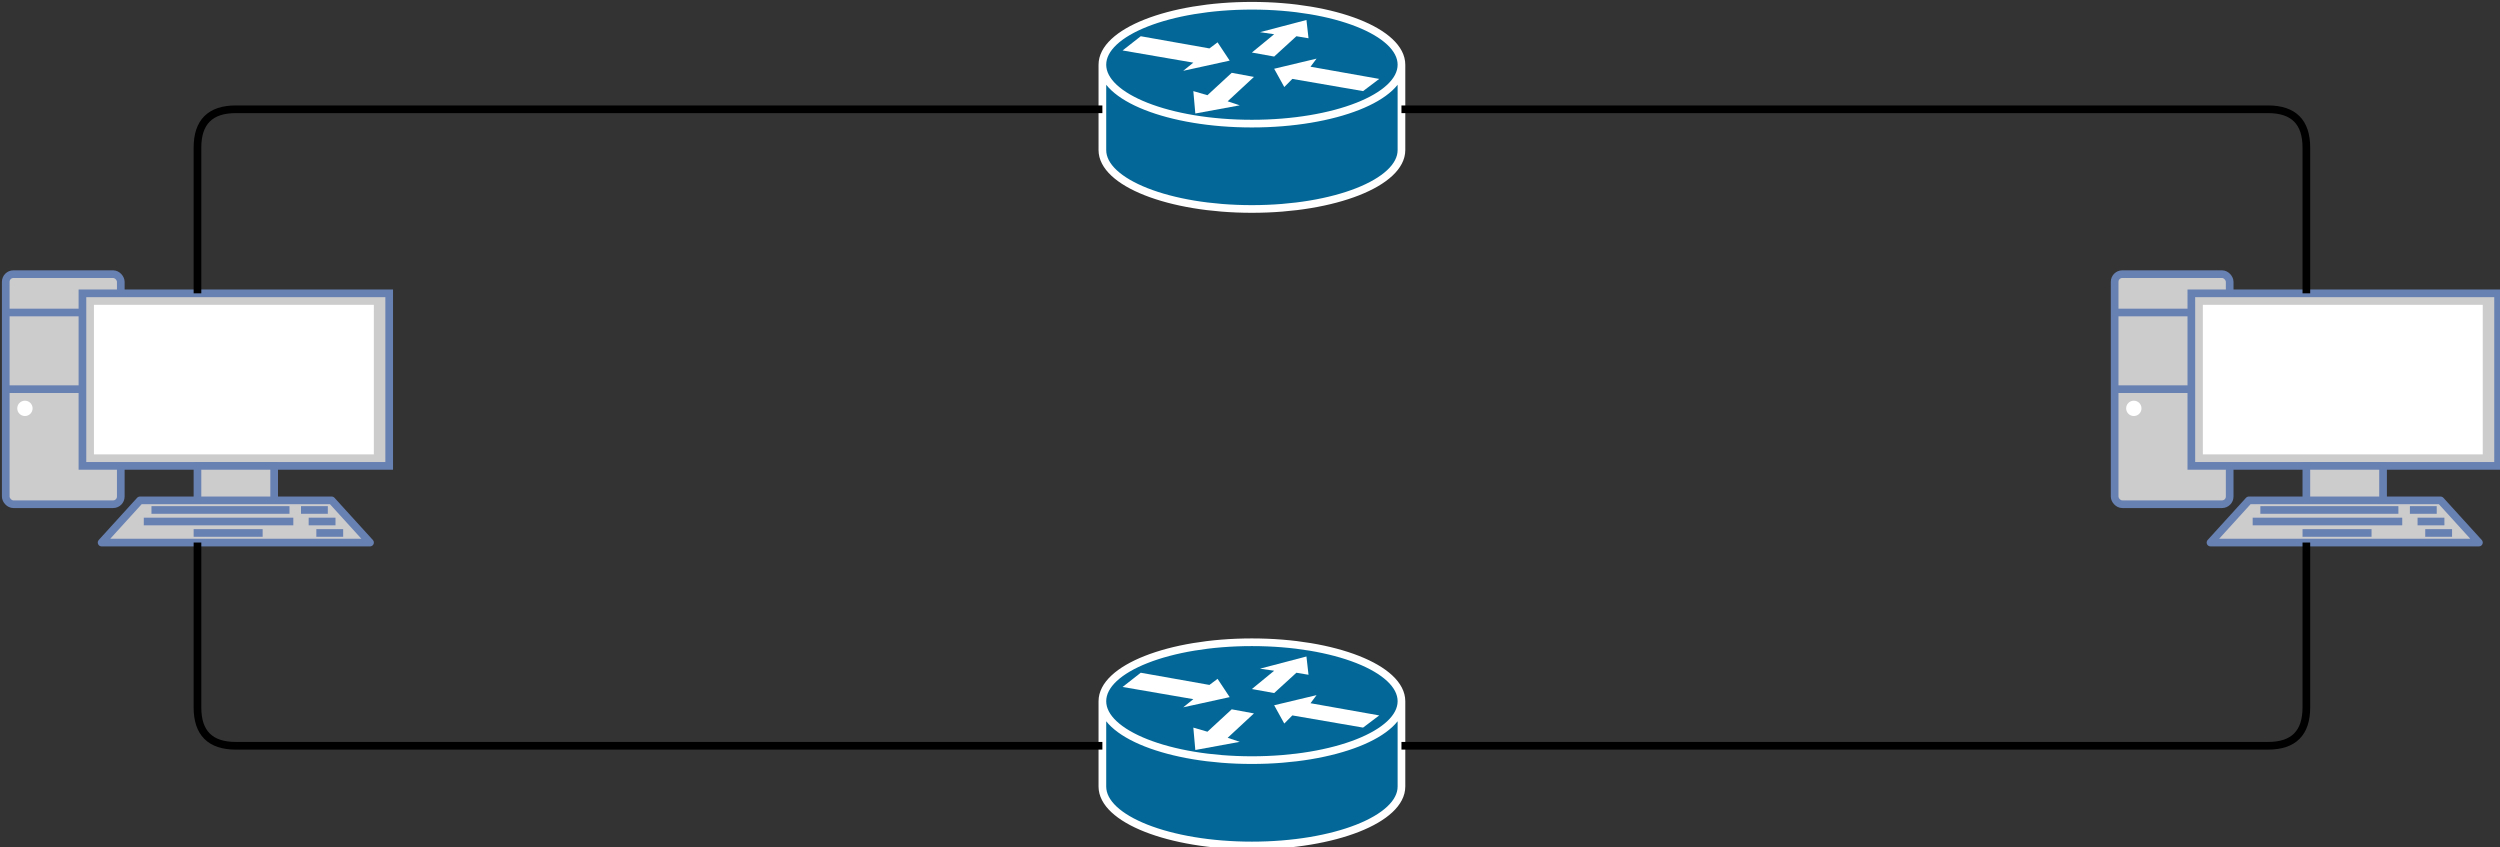 <!DOCTYPE svg PUBLIC "-//W3C//DTD SVG 1.1//EN" "http://www.w3.org/Graphics/SVG/1.1/DTD/svg11.dtd">
<svg xmlns="http://www.w3.org/2000/svg" xmlns:xlink="http://www.w3.org/1999/xlink" width="652px" height="221px" version="1.1" content="&lt;mxfile userAgent=&quot;Mozilla/5.0 (X11; Linux x86_64) AppleWebKit/537.36 (KHTML, like Gecko) Ubuntu Chromium/63.0.324.84 Chrome/63.0.324.84 Safari/537.36&quot; version=&quot;8.4.6&quot; editor=&quot;www.draw.io&quot; type=&quot;device&quot;&gt;&lt;diagram id=&quot;27a93336-adf1-37bd-1e76-c119538b9eb4&quot; name=&quot;Page-1&quot;&gt;7VhNc9sgEP01unokoQ/7GCtJe2g7mcmh7ZFIRGKChAbh2O6vLxjQB5IbN7aTeCa6SCwLLG/fYxk5ICk3Xxisi+80Q8Tx3WzjgGvH973Aj8RLWrbKMo89ZcgZzrRTZ7jHf5A2utq6whlqBo6cUsJxPTSmtKpQygc2yBhdD90eKRmuWsMcjQz3KSRj60+c8ULvwo87+1eE88Ks7EUL1fMA06ec0VWl13N88Lh7VHcJzVx6o00BM7rumcCNAxJGKVdf5SZBRGJrYFPjbvf0tnEzVPFDBgRqwDMkK2Qi3sXFtwYLEWItP8tNLpM9S3GT0pnYI0es0W8HLAteEuHlic8MNgWSC7ii8YgJSSihbDcbcEE0X8TC3nBGn1CvR+NkegzuApLlM2Ici+x8gw+I3NEGc0wr0fdAOadlz+GK4Fx2cFoLa05g0+iYiBy6bLNj1q1ohWSQtOK3sMRE8jWhK4bFnnz3B1rrTk1R39Xt/o52j7BDvXgqsN9BorEVsaHN3vx4bdaFmhAtEWdb4aIHAKMkLaTA1e11R8t4rkxFj5Eh0GLQQsjbmTsyiA/Nh2lu+C9zYwRFFCXJ3ny8mEZidbRIjqDtsc0iWLJ7pggWzefeEkheMJhh1EWuSWDM15iJM0VFUFEmYZ7gpC2LCvE1ZU/NrE7/i3onIEngDjgCzCna44jnumOSxO7xJAGfJLkMkoSLd2RJ9FlmLqrMtEfKG5QZw8N/kQNV2ZW81nVQ9niwB/NxrqfQHLPgJEkSuLPtL83NXeO3bMxC07xDDAuoZAKVzwbzX52LaKkBbqyb9gCFEcpGF1kr5wJHsYcUDWo6hyxHvKfNMTN6mQ8nTgVjY4hAjp+HQUzRQa9wR7EIb1/pCkPrsFGx60H9e6w1j3W4ha41j9rwaB5BKrjtudXSodkfrrWMH8UW09WEHe9bQA+TwgFXrsuVgvexpAA+mBTa4msKtB++TgsAWId5HJ9FDFFwZjUccLe8XDUcVxi8c1eF4F2l4FlSAK+VQmBJYX4eKVh1IQDgtEo44DfN5SrhuLpwWiVMFIX3VYJvKSF4rRJCSwmLtykKR0pBNLufocq9++MMbv4C&lt;/diagram&gt;&lt;/mxfile&gt;" style="background-color: rgb(255, 255, 255);"><rect width="100%" height="100%" fill="#333333" stroke="none"/><defs/><g transform="translate(0.5,0.5)"><path d="M 365 182.38 C 365 190.85 347.61 197.74 325.99 197.74 C 304.39 197.74 287 190.85 287 182.38 C 287 204.64 287 204.64 287 204.64 C 287 213.11 304.39 220 325.99 220 C 347.61 220 365 213.11 365 204.64 Z M 325.99 197.74 C 347.61 197.74 365 190.85 365 182.38 C 365 173.89 347.61 167 325.99 167 C 304.39 167 287 173.89 287 182.38 C 287 190.85 304.39 197.74 325.99 197.74 Z" fill="#036897" stroke="#ffffff" stroke-width="2" stroke-linejoin="round" stroke-miterlimit="10" pointer-events="none"/><path d="M 317.04 176.54 L 320.2 181.31 L 308.08 183.97 L 310.72 181.84 L 292.27 178.66 L 297.01 174.95 L 314.92 178.13 Z M 334.44 188.2 L 331.8 183.43 L 342.86 180.79 L 341.28 182.9 L 359.2 186.08 L 354.99 189.26 L 336.54 186.08 Z M 328.11 173.89 L 340.22 170.71 L 340.76 175.48 L 337.6 174.95 L 331.8 180.25 L 325.99 179.2 L 331.8 174.43 Z M 322.83 192.97 L 311.24 195.1 L 310.72 189.26 L 314.4 190.33 L 320.73 184.49 L 326.53 185.56 L 319.67 191.92 Z" fill="#ffffff" stroke="none" pointer-events="none"/><rect x="1" y="71" width="30" height="60" rx="2" ry="2" fill="#cccccc" stroke="#6881b3" stroke-width="2" pointer-events="none"/><path d="M 1 81 L 31 81 M 1 101 L 31 101" fill="none" stroke="#6881b3" stroke-width="2" stroke-linejoin="round" stroke-miterlimit="10" pointer-events="none"/><rect x="21" y="76" width="80" height="45" fill="#cccccc" stroke="#6881b3" stroke-width="2" pointer-events="none"/><rect x="51" y="121" width="20" height="10" fill="#cccccc" stroke="#6881b3" stroke-width="2" pointer-events="none"/><path d="M 36 130 L 86 130 L 96 141 L 26 141 Z" fill="#cccccc" stroke="#6881b3" stroke-width="2" stroke-linejoin="round" stroke-miterlimit="10" pointer-events="none"/><path d="M 50 138.5 L 68 138.5 M 37 135.5 L 76 135.5 M 39 132.5 L 75 132.5 M 78 132.5 L 85 132.5 M 80 135.5 L 87 135.5 M 82 138.5 L 89 138.5" fill="none" stroke="#6881b3" stroke-width="2" stroke-linejoin="round" stroke-miterlimit="10" pointer-events="none"/><rect x="24" y="79" width="73" height="39" fill="#ffffff" stroke="none" pointer-events="none"/><ellipse cx="6" cy="106" rx="2" ry="2" fill="#ffffff" stroke="none" pointer-events="none"/><rect x="551" y="71" width="30" height="60" rx="2" ry="2" fill="#cccccc" stroke="#6881b3" stroke-width="2" pointer-events="none"/><path d="M 551 81 L 581 81 M 551 101 L 581 101" fill="none" stroke="#6881b3" stroke-width="2" stroke-linejoin="round" stroke-miterlimit="10" pointer-events="none"/><rect x="571" y="76" width="80" height="45" fill="#cccccc" stroke="#6881b3" stroke-width="2" pointer-events="none"/><rect x="601" y="121" width="20" height="10" fill="#cccccc" stroke="#6881b3" stroke-width="2" pointer-events="none"/><path d="M 586 130 L 636 130 L 646 141 L 576 141 Z" fill="#cccccc" stroke="#6881b3" stroke-width="2" stroke-linejoin="round" stroke-miterlimit="10" pointer-events="none"/><path d="M 600 138.5 L 618 138.5 M 587 135.5 L 626 135.5 M 589 132.5 L 625 132.5 M 628 132.5 L 635 132.5 M 630 135.5 L 637 135.5 M 632 138.5 L 639 138.5" fill="none" stroke="#6881b3" stroke-width="2" stroke-linejoin="round" stroke-miterlimit="10" pointer-events="none"/><rect x="574" y="79" width="73" height="39" fill="#ffffff" stroke="none" pointer-events="none"/><ellipse cx="556" cy="106" rx="2" ry="2" fill="#ffffff" stroke="none" pointer-events="none"/><path d="M 365 16.38 C 365 24.85 347.61 31.74 325.99 31.74 C 304.39 31.74 287 24.85 287 16.38 C 287 38.64 287 38.64 287 38.64 C 287 47.11 304.39 54 325.99 54 C 347.61 54 365 47.11 365 38.64 Z M 325.99 31.74 C 347.61 31.74 365 24.85 365 16.38 C 365 7.89 347.61 1 325.99 1 C 304.39 1 287 7.89 287 16.38 C 287 24.85 304.39 31.74 325.99 31.74 Z" fill="#036897" stroke="#ffffff" stroke-width="2" stroke-linejoin="round" stroke-miterlimit="10" pointer-events="none"/><path d="M 317.04 10.54 L 320.2 15.31 L 308.08 17.97 L 310.72 15.84 L 292.27 12.66 L 297.01 8.95 L 314.92 12.13 Z M 334.44 22.2 L 331.8 17.43 L 342.86 14.79 L 341.28 16.9 L 359.2 20.08 L 354.99 23.26 L 336.54 20.08 Z M 328.11 7.89 L 340.22 4.71 L 340.76 9.48 L 337.6 8.95 L 331.8 14.25 L 325.99 13.2 L 331.8 8.43 Z M 322.83 26.97 L 311.24 29.1 L 310.72 23.26 L 314.4 24.33 L 320.73 18.49 L 326.53 19.56 L 319.67 25.92 Z" fill="#ffffff" stroke="none" pointer-events="none"/><path d="M 51 76 L 51 38 Q 51 28 61 28 L 287 28" fill="none" stroke="#000000" stroke-width="2" stroke-miterlimit="10" pointer-events="none"/><path d="M 601 76 L 601 38 Q 601 28 591 28 L 365 28" fill="none" stroke="#000000" stroke-width="2" stroke-miterlimit="10" pointer-events="none"/><path d="M 51 141 L 51 184 Q 51 194 61 194 L 287 194" fill="none" stroke="#000000" stroke-width="2" stroke-miterlimit="10" pointer-events="none"/><path d="M 601 141 L 601 184 Q 601 194 591 194 L 365 194" fill="none" stroke="#000000" stroke-width="2" stroke-miterlimit="10" pointer-events="none"/></g></svg>
